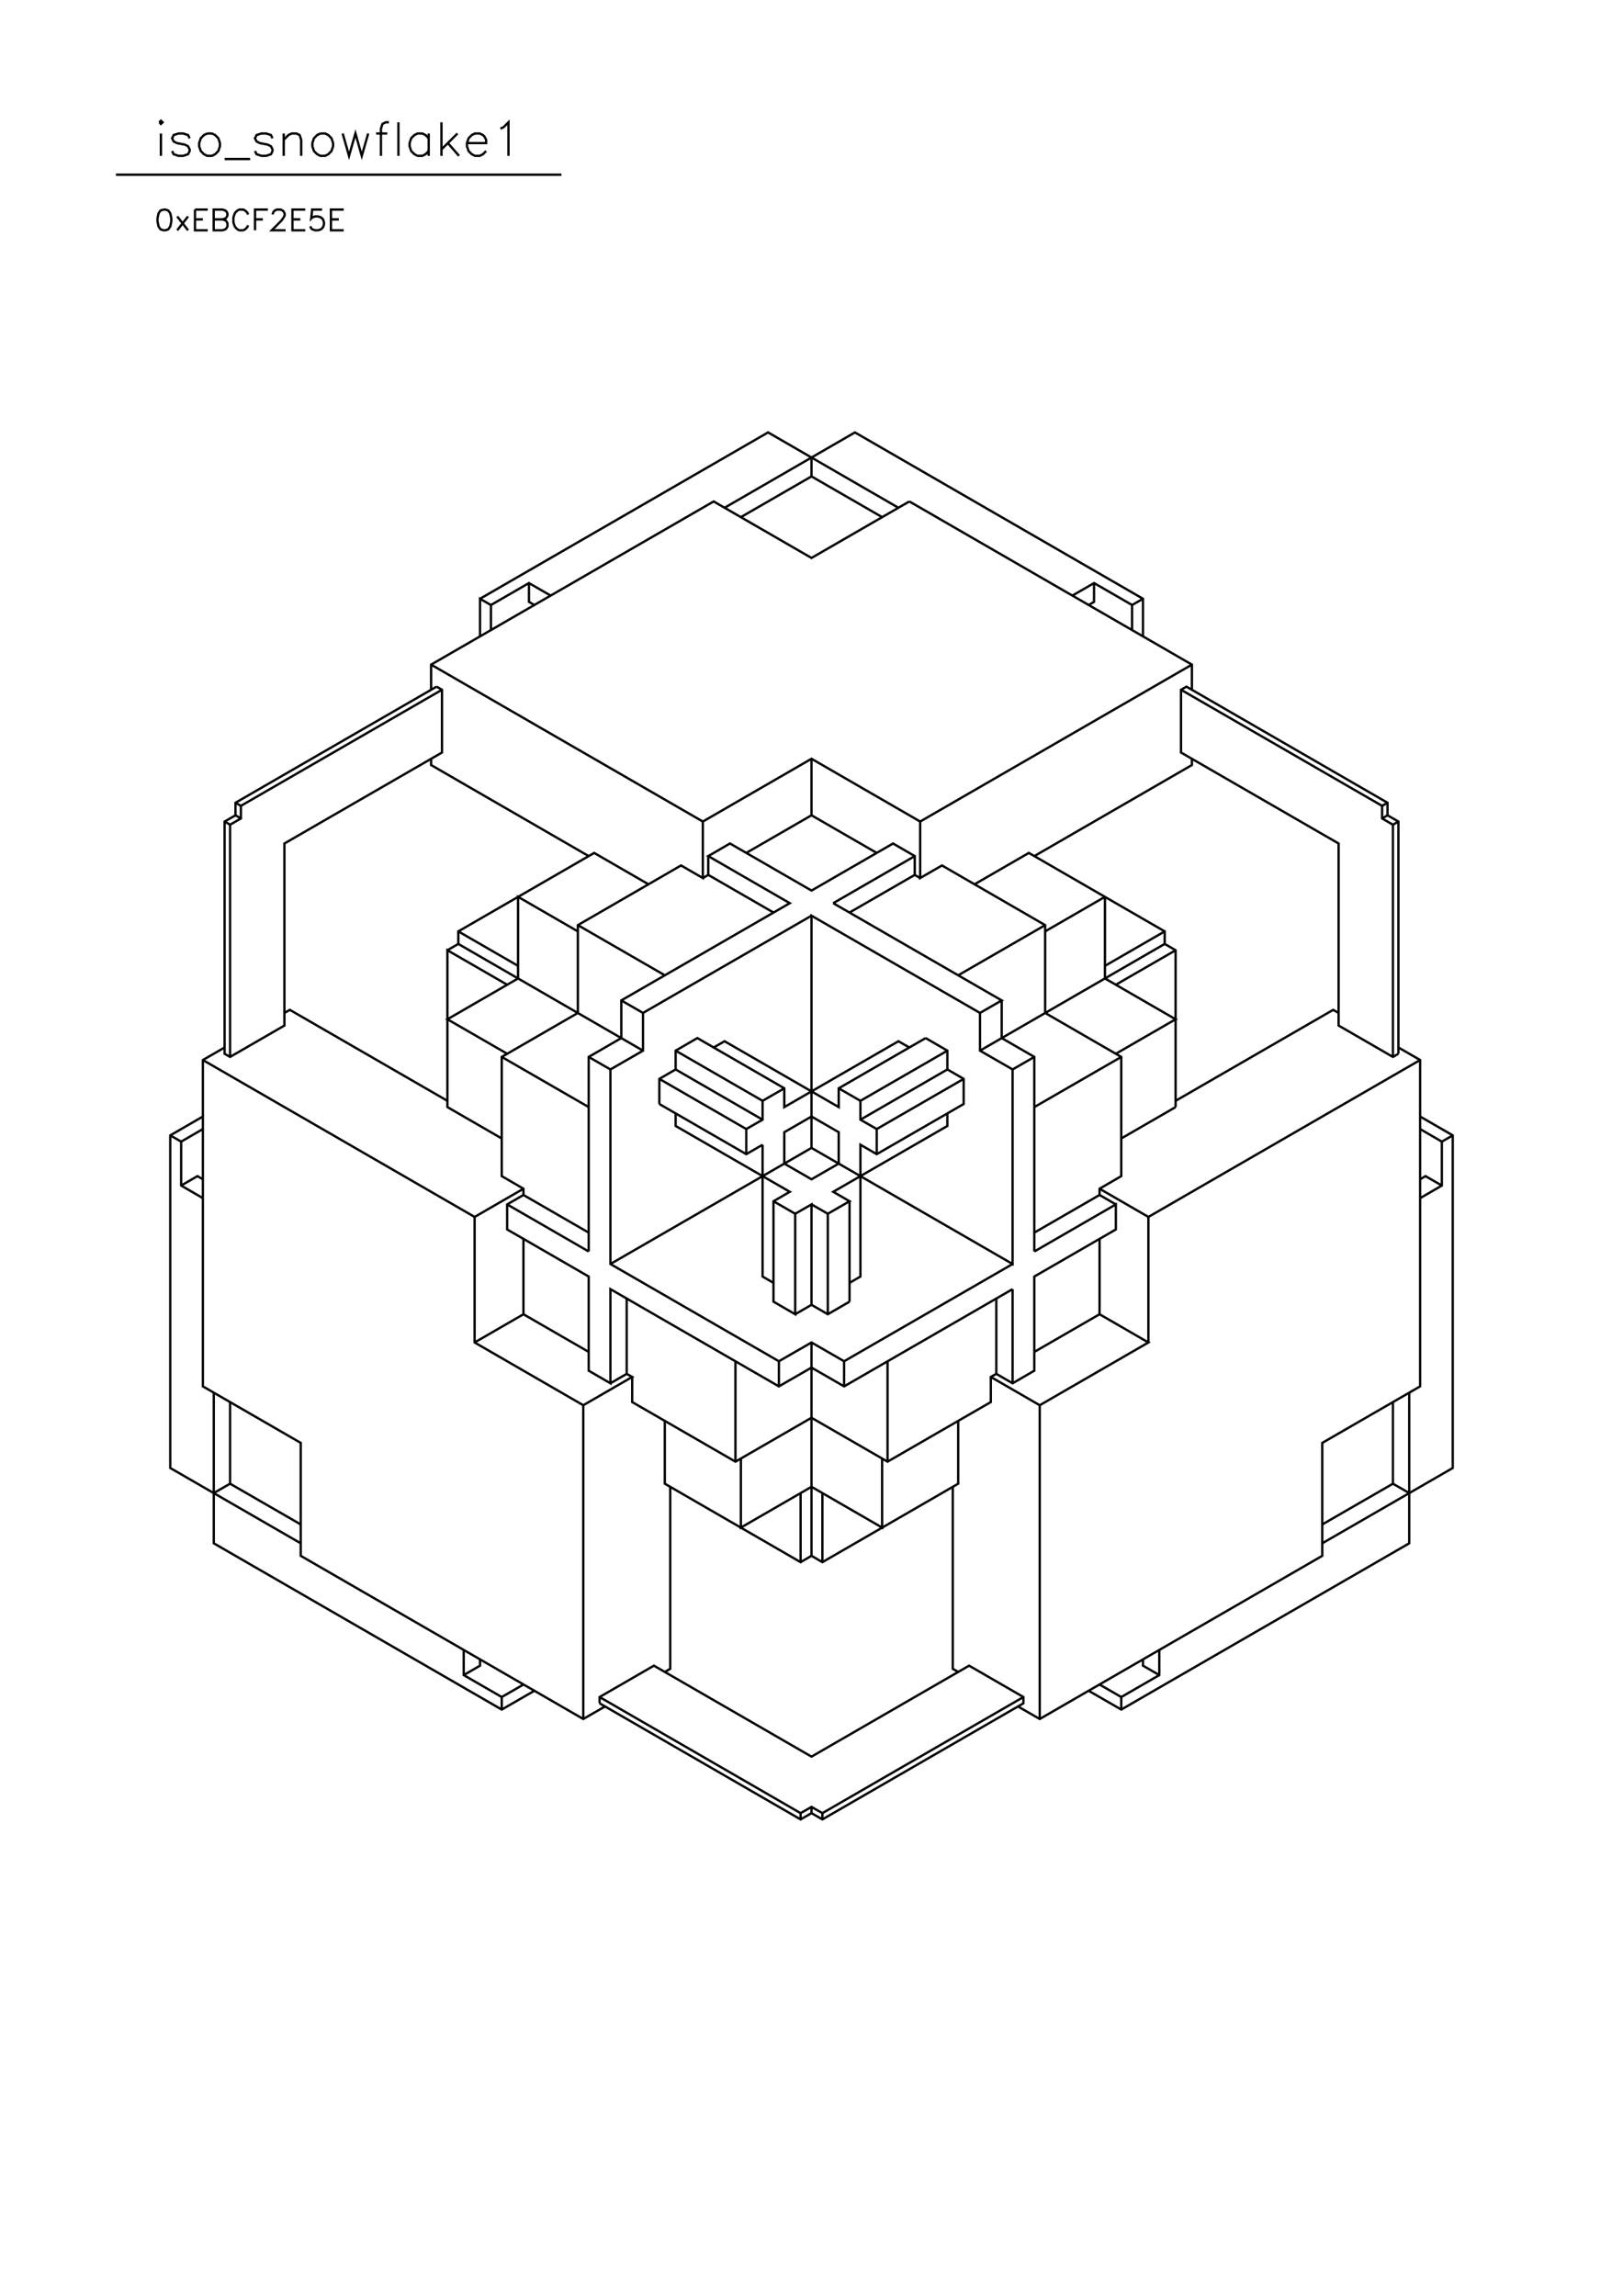 <?xml version="1.0" standalone="no"?>
<svg width="21cm" height="29.7cm" version="1.1" xmlns="http://www.w3.org/2000/svg" viewBox="0.0 0.0 21 29.7">
<path d="M6.211 7.746L9.938 5.594L11.625 6.569" stroke-width="0.03" stroke="#000000" fill="none"/>
<path d="M11.766 6.487L10.5 7.218L9.234 6.487L5.578 8.598L5.578 8.923" stroke-width="0.03" stroke="#000000" fill="none"/>
<path d="M5.648 8.883L3.047 10.385L3.047 10.547L2.906 10.628L2.906 13.632L2.977 13.673L3.68 13.267L3.68 10.912L5.719 9.735L5.719 8.923L5.648 8.883" stroke-width="0.03" stroke="#000000" fill="none"/>
<path d="M5.719 8.923L3.117 10.425L3.047 10.385" stroke-width="0.03" stroke="#000000" fill="none"/>
<path d="M3.117 10.425L3.117 10.588L2.977 10.669L2.977 13.673" stroke-width="0.03" stroke="#000000" fill="none"/>
<path d="M2.906 13.551L2.625 13.713L2.625 17.935L3.891 18.666L3.891 20.127L7.547 22.238L7.828 22.076" stroke-width="0.03" stroke="#000000" fill="none"/>
<path d="M7.758 22.035L7.758 21.954L8.461 21.548L10.5 22.725L12.539 21.548L13.242 21.954L13.242 22.035L10.641 23.537L10.5 23.456L10.359 23.537L7.758 22.035" stroke-width="0.03" stroke="#000000" fill="none"/>
<path d="M7.758 21.954L10.359 23.456L10.359 23.537" stroke-width="0.03" stroke="#000000" fill="none"/>
<path d="M10.359 23.456L10.5 23.375L10.641 23.456L10.641 23.537" stroke-width="0.03" stroke="#000000" fill="none"/>
<path d="M10.641 23.456L13.242 21.954" stroke-width="0.03" stroke="#000000" fill="none"/>
<path d="M13.172 22.076L13.453 22.238L17.109 20.127L17.109 18.666L18.375 17.935L18.375 13.713L18.094 13.551" stroke-width="0.03" stroke="#000000" fill="none"/>
<path d="M18.094 13.632L18.023 13.673L17.32 13.267L17.32 10.912L15.281 9.735L15.281 8.923L15.352 8.883L17.953 10.385L17.953 10.547L18.094 10.628L18.094 13.632" stroke-width="0.03" stroke="#000000" fill="none"/>
<path d="M18.023 13.673L18.023 10.669L17.883 10.588L17.883 10.425L15.281 8.923" stroke-width="0.03" stroke="#000000" fill="none"/>
<path d="M15.422 8.923L15.422 8.598L11.766 6.487" stroke-width="0.03" stroke="#000000" fill="none"/>
<path d="M11.414 6.69L10.5 6.163L10.5 5.919" stroke-width="0.03" stroke="#000000" fill="none"/>
<path d="M10.5 6.163L9.586 6.69" stroke-width="0.03" stroke="#000000" fill="none"/>
<path d="M9.375 6.569L11.062 5.594L14.789 7.746L14.789 8.233" stroke-width="0.03" stroke="#000000" fill="none"/>
<path d="M14.648 8.152L14.648 7.827L14.789 7.746" stroke-width="0.03" stroke="#000000" fill="none"/>
<path d="M14.648 7.827L14.156 7.543L13.875 7.705" stroke-width="0.03" stroke="#000000" fill="none"/>
<path d="M14.086 7.827L14.156 7.786L14.156 7.543" stroke-width="0.03" stroke="#000000" fill="none"/>
<path d="M15.422 8.598L11.906 10.628L11.906 11.359L12.188 11.196L13.523 11.968L13.523 13.104L14.508 13.673L14.508 15.215L14.227 15.378L14.227 15.459L13.383 15.946" stroke-width="0.03" stroke="#000000" fill="none"/>
<path d="M13.383 16.19L14.438 15.581L14.438 15.905L13.383 16.514L13.383 17.732L13.102 17.895L12.891 17.773L12.891 16.799" stroke-width="0.03" stroke="#000000" fill="none"/>
<path d="M13.102 16.677L10.922 17.935L10.5 17.692L10.078 17.935L7.898 16.677L7.898 17.895L7.617 17.732L7.617 16.514L6.562 15.905L6.562 15.581L6.773 15.459L7.617 15.946" stroke-width="0.03" stroke="#000000" fill="none"/>
<path d="M7.617 16.19L7.617 13.673L8.039 13.429L8.039 12.942L10.219 11.684L9.164 11.075L9.445 10.912L10.5 11.521L11.555 10.912L11.836 11.075L11.836 11.318L11.906 11.359" stroke-width="0.03" stroke="#000000" fill="none"/>
<path d="M11.836 11.318L10.992 11.805" stroke-width="0.03" stroke="#000000" fill="none"/>
<path d="M10.781 11.684L11.836 11.075" stroke-width="0.03" stroke="#000000" fill="none"/>
<path d="M11.906 10.628L10.5 9.816L9.094 10.628L9.094 11.359L8.812 11.196L7.477 11.968L7.477 13.104L6.492 13.673L6.492 15.215L6.773 15.378L6.773 15.459" stroke-width="0.03" stroke="#000000" fill="none"/>
<path d="M6.773 15.378L6.141 15.743L2.625 13.713" stroke-width="0.03" stroke="#000000" fill="none"/>
<path d="M2.625 14.444L2.203 14.688L2.203 18.991L3.891 19.965" stroke-width="0.03" stroke="#000000" fill="none"/>
<path d="M3.891 19.721L2.977 19.194L2.766 19.315" stroke-width="0.03" stroke="#000000" fill="none"/>
<path d="M2.977 19.194L2.977 18.138" stroke-width="0.03" stroke="#000000" fill="none"/>
<path d="M2.766 18.016L2.766 19.965L6.492 22.116L6.914 21.873" stroke-width="0.03" stroke="#000000" fill="none"/>
<path d="M6.773 21.792L6.492 21.954L6.492 22.116" stroke-width="0.03" stroke="#000000" fill="none"/>
<path d="M6.492 21.954L6 21.67L6 21.345" stroke-width="0.03" stroke="#000000" fill="none"/>
<path d="M6.211 21.467L6.211 21.548L6 21.67" stroke-width="0.03" stroke="#000000" fill="none"/>
<path d="M7.547 22.238L7.547 18.179L8.18 17.813L8.109 17.773L8.109 16.799" stroke-width="0.03" stroke="#000000" fill="none"/>
<path d="M7.898 16.352L10.5 14.85L13.102 16.352L13.102 13.835L12.68 13.592L12.68 13.104L12.961 12.942L10.781 11.684" stroke-width="0.03" stroke="#000000" fill="none"/>
<path d="M10.5 11.846L8.32 13.104L8.039 12.942" stroke-width="0.03" stroke="#000000" fill="none"/>
<path d="M8.32 13.104L8.32 13.592L7.898 13.835L7.898 16.352L10.078 17.61L10.5 17.367L10.922 17.61L13.102 16.352" stroke-width="0.03" stroke="#000000" fill="none"/>
<path d="M13.102 16.677L13.102 17.895" stroke-width="0.03" stroke="#000000" fill="none"/>
<path d="M12.891 17.773L12.82 17.813L12.82 18.138L11.484 18.909L10.5 18.341L9.516 18.909L8.18 18.138L8.18 17.813" stroke-width="0.03" stroke="#000000" fill="none"/>
<path d="M8.109 17.773L7.898 17.895" stroke-width="0.03" stroke="#000000" fill="none"/>
<path d="M7.547 18.179L6.141 17.367L6.141 15.743" stroke-width="0.03" stroke="#000000" fill="none"/>
<path d="M6.562 15.581L7.617 16.19" stroke-width="0.03" stroke="#000000" fill="none"/>
<path d="M6.773 16.027L6.773 17.002L6.141 17.367" stroke-width="0.03" stroke="#000000" fill="none"/>
<path d="M6.773 17.002L7.617 17.489" stroke-width="0.03" stroke="#000000" fill="none"/>
<path d="M8.602 18.382L8.602 19.194L10.359 20.209L10.5 20.127L10.5 17.367" stroke-width="0.03" stroke="#000000" fill="none"/>
<path d="M10.289 17.002L10.5 16.88L10.5 15.581L10.289 15.702L10.289 17.002L10.008 16.839L10.008 15.54L10.219 15.418L8.742 14.566L8.742 14.403" stroke-width="0.03" stroke="#000000" fill="none"/>
<path d="M8.531 14.282L8.531 13.957L8.742 13.835L8.742 13.592L9.023 13.429L10.148 14.079L10.148 14.322L11.625 13.47L11.766 13.551" stroke-width="0.03" stroke="#000000" fill="none"/>
<path d="M11.977 13.429L10.852 14.079L10.852 14.322L9.375 13.47L9.234 13.551" stroke-width="0.03" stroke="#000000" fill="none"/>
<path d="M8.742 13.592L9.867 14.241L9.867 14.485L9.656 14.606L8.531 13.957" stroke-width="0.03" stroke="#000000" fill="none"/>
<path d="M8.742 13.835L9.867 14.485" stroke-width="0.03" stroke="#000000" fill="none"/>
<path d="M9.867 14.241L10.148 14.079" stroke-width="0.03" stroke="#000000" fill="none"/>
<path d="M10.5 14.444L10.148 14.647L10.148 15.053L10.5 15.256L10.852 15.053L10.852 14.647L10.5 14.444" stroke-width="0.03" stroke="#000000" fill="none"/>
<path d="M10.5 14.85L10.5 11.846L12.68 13.104" stroke-width="0.03" stroke="#000000" fill="none"/>
<path d="M12.961 12.942L12.961 13.429L13.383 13.673L13.383 16.19" stroke-width="0.03" stroke="#000000" fill="none"/>
<path d="M14.227 16.027L14.227 17.002L14.859 17.367L13.453 18.179L13.453 22.238" stroke-width="0.03" stroke="#000000" fill="none"/>
<path d="M14.086 21.873L14.508 22.116L18.234 19.965L18.234 18.016" stroke-width="0.03" stroke="#000000" fill="none"/>
<path d="M18.023 18.138L18.023 19.194L17.109 19.721" stroke-width="0.03" stroke="#000000" fill="none"/>
<path d="M17.109 19.965L18.797 18.991L18.797 14.688L18.375 14.444" stroke-width="0.03" stroke="#000000" fill="none"/>
<path d="M18.375 14.606L18.656 14.769L18.656 15.337L18.375 15.5" stroke-width="0.03" stroke="#000000" fill="none"/>
<path d="M18.375 15.256L18.445 15.215L18.656 15.337" stroke-width="0.03" stroke="#000000" fill="none"/>
<path d="M18.656 14.769L18.797 14.688" stroke-width="0.03" stroke="#000000" fill="none"/>
<path d="M18.375 13.713L14.859 15.743L14.227 15.378" stroke-width="0.03" stroke="#000000" fill="none"/>
<path d="M14.227 15.459L14.438 15.581" stroke-width="0.03" stroke="#000000" fill="none"/>
<path d="M14.859 15.743L14.859 17.367" stroke-width="0.03" stroke="#000000" fill="none"/>
<path d="M14.227 17.002L13.383 17.489" stroke-width="0.03" stroke="#000000" fill="none"/>
<path d="M12.82 17.813L13.453 18.179" stroke-width="0.03" stroke="#000000" fill="none"/>
<path d="M12.398 18.382L12.398 19.194L10.641 20.209L10.5 20.127" stroke-width="0.03" stroke="#000000" fill="none"/>
<path d="M10.359 20.209L10.359 19.315" stroke-width="0.03" stroke="#000000" fill="none"/>
<path d="M10.5 19.234L9.586 19.762L9.586 18.869" stroke-width="0.03" stroke="#000000" fill="none"/>
<path d="M9.516 18.909L9.516 17.61" stroke-width="0.03" stroke="#000000" fill="none"/>
<path d="M10.078 17.61L10.078 17.935" stroke-width="0.03" stroke="#000000" fill="none"/>
<path d="M10.922 17.935L10.922 17.61" stroke-width="0.03" stroke="#000000" fill="none"/>
<path d="M11.484 17.61L11.484 18.909" stroke-width="0.03" stroke="#000000" fill="none"/>
<path d="M11.414 18.869L11.414 19.762L10.5 19.234" stroke-width="0.03" stroke="#000000" fill="none"/>
<path d="M10.641 19.315L10.641 20.209" stroke-width="0.03" stroke="#000000" fill="none"/>
<path d="M12.328 19.234L12.328 21.589L12.398 21.629" stroke-width="0.03" stroke="#000000" fill="none"/>
<path d="M14.227 21.792L14.508 21.954L14.508 22.116" stroke-width="0.03" stroke="#000000" fill="none"/>
<path d="M14.508 21.954L15 21.67L15 21.345" stroke-width="0.03" stroke="#000000" fill="none"/>
<path d="M14.789 21.467L14.789 21.548L15 21.67" stroke-width="0.03" stroke="#000000" fill="none"/>
<path d="M18.023 19.194L18.234 19.315" stroke-width="0.03" stroke="#000000" fill="none"/>
<path d="M15.211 14.322L14.508 14.728" stroke-width="0.03" stroke="#000000" fill="none"/>
<path d="M15.211 14.322L15.211 12.293L15.07 12.211L15.07 12.049L13.312 11.034L12.609 11.44" stroke-width="0.03" stroke="#000000" fill="none"/>
<path d="M13.383 11.075L15.422 9.897L15.422 9.816" stroke-width="0.03" stroke="#000000" fill="none"/>
<path d="M14.297 11.602L13.523 12.049" stroke-width="0.03" stroke="#000000" fill="none"/>
<path d="M13.523 11.968L12.398 12.617" stroke-width="0.03" stroke="#000000" fill="none"/>
<path d="M11.977 13.429L12.258 13.592L12.258 13.835L12.469 13.957L12.469 14.282L11.344 14.931L11.133 14.809L11.133 16.514L10.992 16.596" stroke-width="0.03" stroke="#000000" fill="none"/>
<path d="M10.992 16.839L10.711 17.002L10.5 16.88" stroke-width="0.03" stroke="#000000" fill="none"/>
<path d="M10.711 17.002L10.711 15.702L10.5 15.581" stroke-width="0.03" stroke="#000000" fill="none"/>
<path d="M10.711 15.702L10.992 15.54L10.781 15.418L12.258 14.566L12.258 14.403" stroke-width="0.03" stroke="#000000" fill="none"/>
<path d="M12.469 13.957L11.344 14.606L11.344 14.931" stroke-width="0.03" stroke="#000000" fill="none"/>
<path d="M11.344 14.606L11.133 14.485L11.133 14.241L12.258 13.592" stroke-width="0.03" stroke="#000000" fill="none"/>
<path d="M12.258 13.835L11.133 14.485" stroke-width="0.03" stroke="#000000" fill="none"/>
<path d="M11.133 14.241L10.852 14.079" stroke-width="0.03" stroke="#000000" fill="none"/>
<path d="M9.867 14.809L9.656 14.931L8.531 14.282" stroke-width="0.03" stroke="#000000" fill="none"/>
<path d="M8.32 13.592L5.93 12.211L5.93 12.049L7.688 11.034L8.391 11.44" stroke-width="0.03" stroke="#000000" fill="none"/>
<path d="M9.094 11.359L9.164 11.318L9.164 11.075" stroke-width="0.03" stroke="#000000" fill="none"/>
<path d="M9.164 11.318L10.008 11.805" stroke-width="0.03" stroke="#000000" fill="none"/>
<path d="M9.656 11.034L10.5 10.547L10.5 9.816" stroke-width="0.03" stroke="#000000" fill="none"/>
<path d="M10.5 10.547L11.344 11.034" stroke-width="0.03" stroke="#000000" fill="none"/>
<path d="M9.094 10.628L5.578 8.598" stroke-width="0.03" stroke="#000000" fill="none"/>
<path d="M6.211 8.233L6.211 7.746L6.352 7.827L6.352 8.152" stroke-width="0.03" stroke="#000000" fill="none"/>
<path d="M6.352 7.827L6.844 7.543L7.125 7.705" stroke-width="0.03" stroke="#000000" fill="none"/>
<path d="M6.914 7.827L6.844 7.786L6.844 7.543" stroke-width="0.03" stroke="#000000" fill="none"/>
<path d="M5.578 9.816L5.578 9.897L7.617 11.075" stroke-width="0.03" stroke="#000000" fill="none"/>
<path d="M7.477 11.968L8.602 12.617" stroke-width="0.03" stroke="#000000" fill="none"/>
<path d="M7.477 12.049L6.703 11.602L6.703 12.658L5.789 13.186L6.562 13.632" stroke-width="0.03" stroke="#000000" fill="none"/>
<path d="M6.492 13.673L7.617 14.322" stroke-width="0.03" stroke="#000000" fill="none"/>
<path d="M7.898 13.835L7.617 13.673" stroke-width="0.03" stroke="#000000" fill="none"/>
<path d="M6.562 12.739L5.789 12.293L5.789 14.322L6.492 14.728" stroke-width="0.03" stroke="#000000" fill="none"/>
<path d="M5.789 14.241L3.75 13.064L3.68 13.104" stroke-width="0.03" stroke="#000000" fill="none"/>
<path d="M2.625 14.606L2.344 14.769L2.344 15.337L2.625 15.5" stroke-width="0.03" stroke="#000000" fill="none"/>
<path d="M2.625 15.256L2.555 15.215L2.344 15.337" stroke-width="0.03" stroke="#000000" fill="none"/>
<path d="M2.344 14.769L2.203 14.688" stroke-width="0.03" stroke="#000000" fill="none"/>
<path d="M2.977 10.669L2.906 10.628" stroke-width="0.03" stroke="#000000" fill="none"/>
<path d="M3.047 10.547L3.117 10.588" stroke-width="0.03" stroke="#000000" fill="none"/>
<path d="M5.93 12.049L6.703 12.495" stroke-width="0.03" stroke="#000000" fill="none"/>
<path d="M5.93 12.211L5.789 12.293" stroke-width="0.03" stroke="#000000" fill="none"/>
<path d="M9.656 14.606L9.656 14.931" stroke-width="0.03" stroke="#000000" fill="none"/>
<path d="M9.867 14.809L9.867 16.514L10.008 16.596" stroke-width="0.03" stroke="#000000" fill="none"/>
<path d="M10.289 15.702L10.008 15.54" stroke-width="0.03" stroke="#000000" fill="none"/>
<path d="M10.992 15.54L10.992 16.839" stroke-width="0.03" stroke="#000000" fill="none"/>
<path d="M8.672 19.234L8.672 21.589L8.602 21.629" stroke-width="0.03" stroke="#000000" fill="none"/>
<path d="M10.5 23.375L10.5 23.456" stroke-width="0.03" stroke="#000000" fill="none"/>
<path d="M13.383 14.322L14.508 13.673" stroke-width="0.03" stroke="#000000" fill="none"/>
<path d="M14.438 13.632L15.211 13.186L14.297 12.658L14.297 11.602" stroke-width="0.03" stroke="#000000" fill="none"/>
<path d="M15.07 12.049L14.297 12.495" stroke-width="0.03" stroke="#000000" fill="none"/>
<path d="M14.438 12.739L15.211 12.293" stroke-width="0.03" stroke="#000000" fill="none"/>
<path d="M15.07 12.211L12.68 13.592" stroke-width="0.03" stroke="#000000" fill="none"/>
<path d="M13.102 13.835L13.383 13.673" stroke-width="0.03" stroke="#000000" fill="none"/>
<path d="M15.211 14.241L17.25 13.064L17.32 13.104" stroke-width="0.03" stroke="#000000" fill="none"/>
<path d="M18.023 10.669L18.094 10.628" stroke-width="0.03" stroke="#000000" fill="none"/>
<path d="M17.953 10.547L17.883 10.588" stroke-width="0.03" stroke="#000000" fill="none"/>
<path d="M17.883 10.425L17.953 10.385" stroke-width="0.03" stroke="#000000" fill="none"/>
<path d="M7.264 2.26L1.5 2.26" stroke-width="0.03" stroke="#000000" fill="none"/>
<path d="M2.082 2.016L2.082 1.727" stroke-width="0.03" stroke="#000000" fill="none"/>
<path d="M2.062 1.582L2.082 1.603L2.103 1.582L2.082 1.562L2.062 1.582" stroke-width="0.03" stroke="#000000" fill="none"/>
<path d="M2.227 1.954L2.247 1.995L2.309 2.016L2.371 2.016L2.433 1.995L2.454 1.954L2.454 1.933L2.433 1.892L2.392 1.871L2.289 1.851L2.247 1.83L2.227 1.789L2.247 1.747L2.309 1.727L2.371 1.727L2.433 1.747L2.454 1.789" stroke-width="0.03" stroke="#000000" fill="none"/>
<path d="M2.681 1.727L2.639 1.747L2.598 1.789L2.577 1.851L2.577 1.892L2.598 1.954L2.639 1.995L2.681 2.016L2.742 2.016L2.784 1.995L2.825 1.954L2.846 1.892L2.846 1.851L2.825 1.789L2.784 1.747L2.742 1.727L2.681 1.727" stroke-width="0.03" stroke="#000000" fill="none"/>
<path d="M2.907 2.057L3.237 2.057" stroke-width="0.03" stroke="#000000" fill="none"/>
<path d="M3.299 1.954L3.32 1.995L3.382 2.016L3.444 2.016L3.506 1.995L3.526 1.954L3.526 1.933L3.506 1.892L3.464 1.871L3.361 1.851L3.32 1.83L3.299 1.789L3.32 1.747L3.382 1.727L3.444 1.727L3.506 1.747L3.526 1.789" stroke-width="0.03" stroke="#000000" fill="none"/>
<path d="M3.671 1.809L3.732 1.747L3.774 1.727L3.836 1.727L3.877 1.747L3.897 1.809L3.897 2.016" stroke-width="0.03" stroke="#000000" fill="none"/>
<path d="M3.671 2.016L3.671 1.727" stroke-width="0.03" stroke="#000000" fill="none"/>
<path d="M4.145 1.727L4.104 1.747L4.062 1.789L4.042 1.851L4.042 1.892L4.062 1.954L4.104 1.995L4.145 2.016L4.207 2.016L4.248 1.995L4.289 1.954L4.31 1.892L4.31 1.851L4.289 1.789L4.248 1.747L4.207 1.727L4.145 1.727" stroke-width="0.03" stroke="#000000" fill="none"/>
<path d="M4.434 1.727L4.516 2.016L4.599 1.727L4.681 2.016L4.764 1.727" stroke-width="0.03" stroke="#000000" fill="none"/>
<path d="M4.867 1.727L5.011 1.727" stroke-width="0.03" stroke="#000000" fill="none"/>
<path d="M5.032 1.582L4.99 1.582L4.949 1.603L4.929 1.665L4.929 2.016" stroke-width="0.03" stroke="#000000" fill="none"/>
<path d="M5.155 2.016L5.155 1.582" stroke-width="0.03" stroke="#000000" fill="none"/>
<path d="M5.547 1.727L5.547 2.016" stroke-width="0.03" stroke="#000000" fill="none"/>
<path d="M5.547 1.954L5.506 1.995L5.465 2.016L5.403 2.016L5.362 1.995L5.32 1.954L5.3 1.892L5.3 1.851L5.32 1.789L5.362 1.747L5.403 1.727L5.465 1.727L5.506 1.747L5.547 1.789" stroke-width="0.03" stroke="#000000" fill="none"/>
<path d="M5.712 1.933L5.919 1.727" stroke-width="0.03" stroke="#000000" fill="none"/>
<path d="M5.795 1.851L5.939 2.016" stroke-width="0.03" stroke="#000000" fill="none"/>
<path d="M6.042 1.851L6.29 1.851L6.29 1.809L6.269 1.768L6.249 1.747L6.207 1.727L6.145 1.727L6.104 1.747L6.063 1.789L6.042 1.851L6.042 1.892L6.063 1.954L6.104 1.995L6.145 2.016L6.207 2.016L6.249 1.995L6.29 1.954" stroke-width="0.03" stroke="#000000" fill="none"/>
<path d="M6.579 2.016L6.579 1.582L6.517 1.644L6.475 1.665" stroke-width="0.03" stroke="#000000" fill="none"/>
<path d="M5.712 1.582L5.712 2.016" stroke-width="0.03" stroke="#000000" fill="none"/>
<path d="M4.447 2.711L4.282 2.711L4.282 2.979L4.447 2.979" stroke-width="0.03" stroke="#000000" fill="none"/>
<path d="M4.384 2.838L4.282 2.838" stroke-width="0.03" stroke="#000000" fill="none"/>
<path d="M4.167 2.711L4.039 2.711L4.027 2.826L4.039 2.813L4.078 2.8L4.116 2.8L4.154 2.813L4.18 2.838L4.192 2.877L4.192 2.902L4.18 2.94L4.154 2.966L4.116 2.979L4.078 2.979L4.039 2.966L4.027 2.953L4.014 2.928" stroke-width="0.03" stroke="#000000" fill="none"/>
<path d="M3.95 2.979L3.784 2.979L3.784 2.711L3.95 2.711" stroke-width="0.03" stroke="#000000" fill="none"/>
<path d="M3.886 2.838L3.784 2.838" stroke-width="0.03" stroke="#000000" fill="none"/>
<path d="M3.695 2.979L3.517 2.979L3.644 2.851L3.67 2.813L3.683 2.787L3.683 2.762L3.67 2.736L3.657 2.724L3.632 2.711L3.581 2.711L3.555 2.724L3.542 2.736L3.53 2.762L3.53 2.775" stroke-width="0.03" stroke="#000000" fill="none"/>
<path d="M3.466 2.711L3.3 2.711L3.3 2.979" stroke-width="0.03" stroke="#000000" fill="none"/>
<path d="M3.211 2.915L3.198 2.94L3.173 2.966L3.147 2.979L3.096 2.979L3.071 2.966L3.045 2.94L3.032 2.915L3.02 2.877L3.02 2.813L3.032 2.775L3.045 2.749L3.071 2.724L3.096 2.711L3.147 2.711L3.173 2.724L3.198 2.749L3.211 2.775" stroke-width="0.03" stroke="#000000" fill="none"/>
<path d="M3.3 2.838L3.402 2.838" stroke-width="0.03" stroke="#000000" fill="none"/>
<path d="M2.879 2.838L2.918 2.826L2.93 2.813L2.943 2.787L2.943 2.762L2.93 2.736L2.918 2.724L2.879 2.711L2.765 2.711L2.765 2.979L2.879 2.979L2.918 2.966L2.93 2.953L2.943 2.928L2.943 2.889L2.93 2.864L2.918 2.851L2.879 2.838L2.765 2.838" stroke-width="0.03" stroke="#000000" fill="none"/>
<path d="M2.625 2.838L2.523 2.838" stroke-width="0.03" stroke="#000000" fill="none"/>
<path d="M2.433 2.8L2.293 2.979" stroke-width="0.03" stroke="#000000" fill="none"/>
<path d="M2.433 2.979L2.293 2.8" stroke-width="0.03" stroke="#000000" fill="none"/>
<path d="M2.115 2.711L2.076 2.724L2.051 2.762L2.038 2.826L2.038 2.864L2.051 2.928L2.076 2.966L2.115 2.979L2.14 2.979L2.178 2.966L2.204 2.928L2.217 2.864L2.217 2.826L2.204 2.762L2.178 2.724L2.14 2.711L2.115 2.711" stroke-width="0.03" stroke="#000000" fill="none"/>
<path d="M2.523 2.711L2.523 2.979L2.688 2.979" stroke-width="0.03" stroke="#000000" fill="none"/>
<path d="M2.688 2.711L2.523 2.711" stroke-width="0.03" stroke="#000000" fill="none"/>
</svg>
